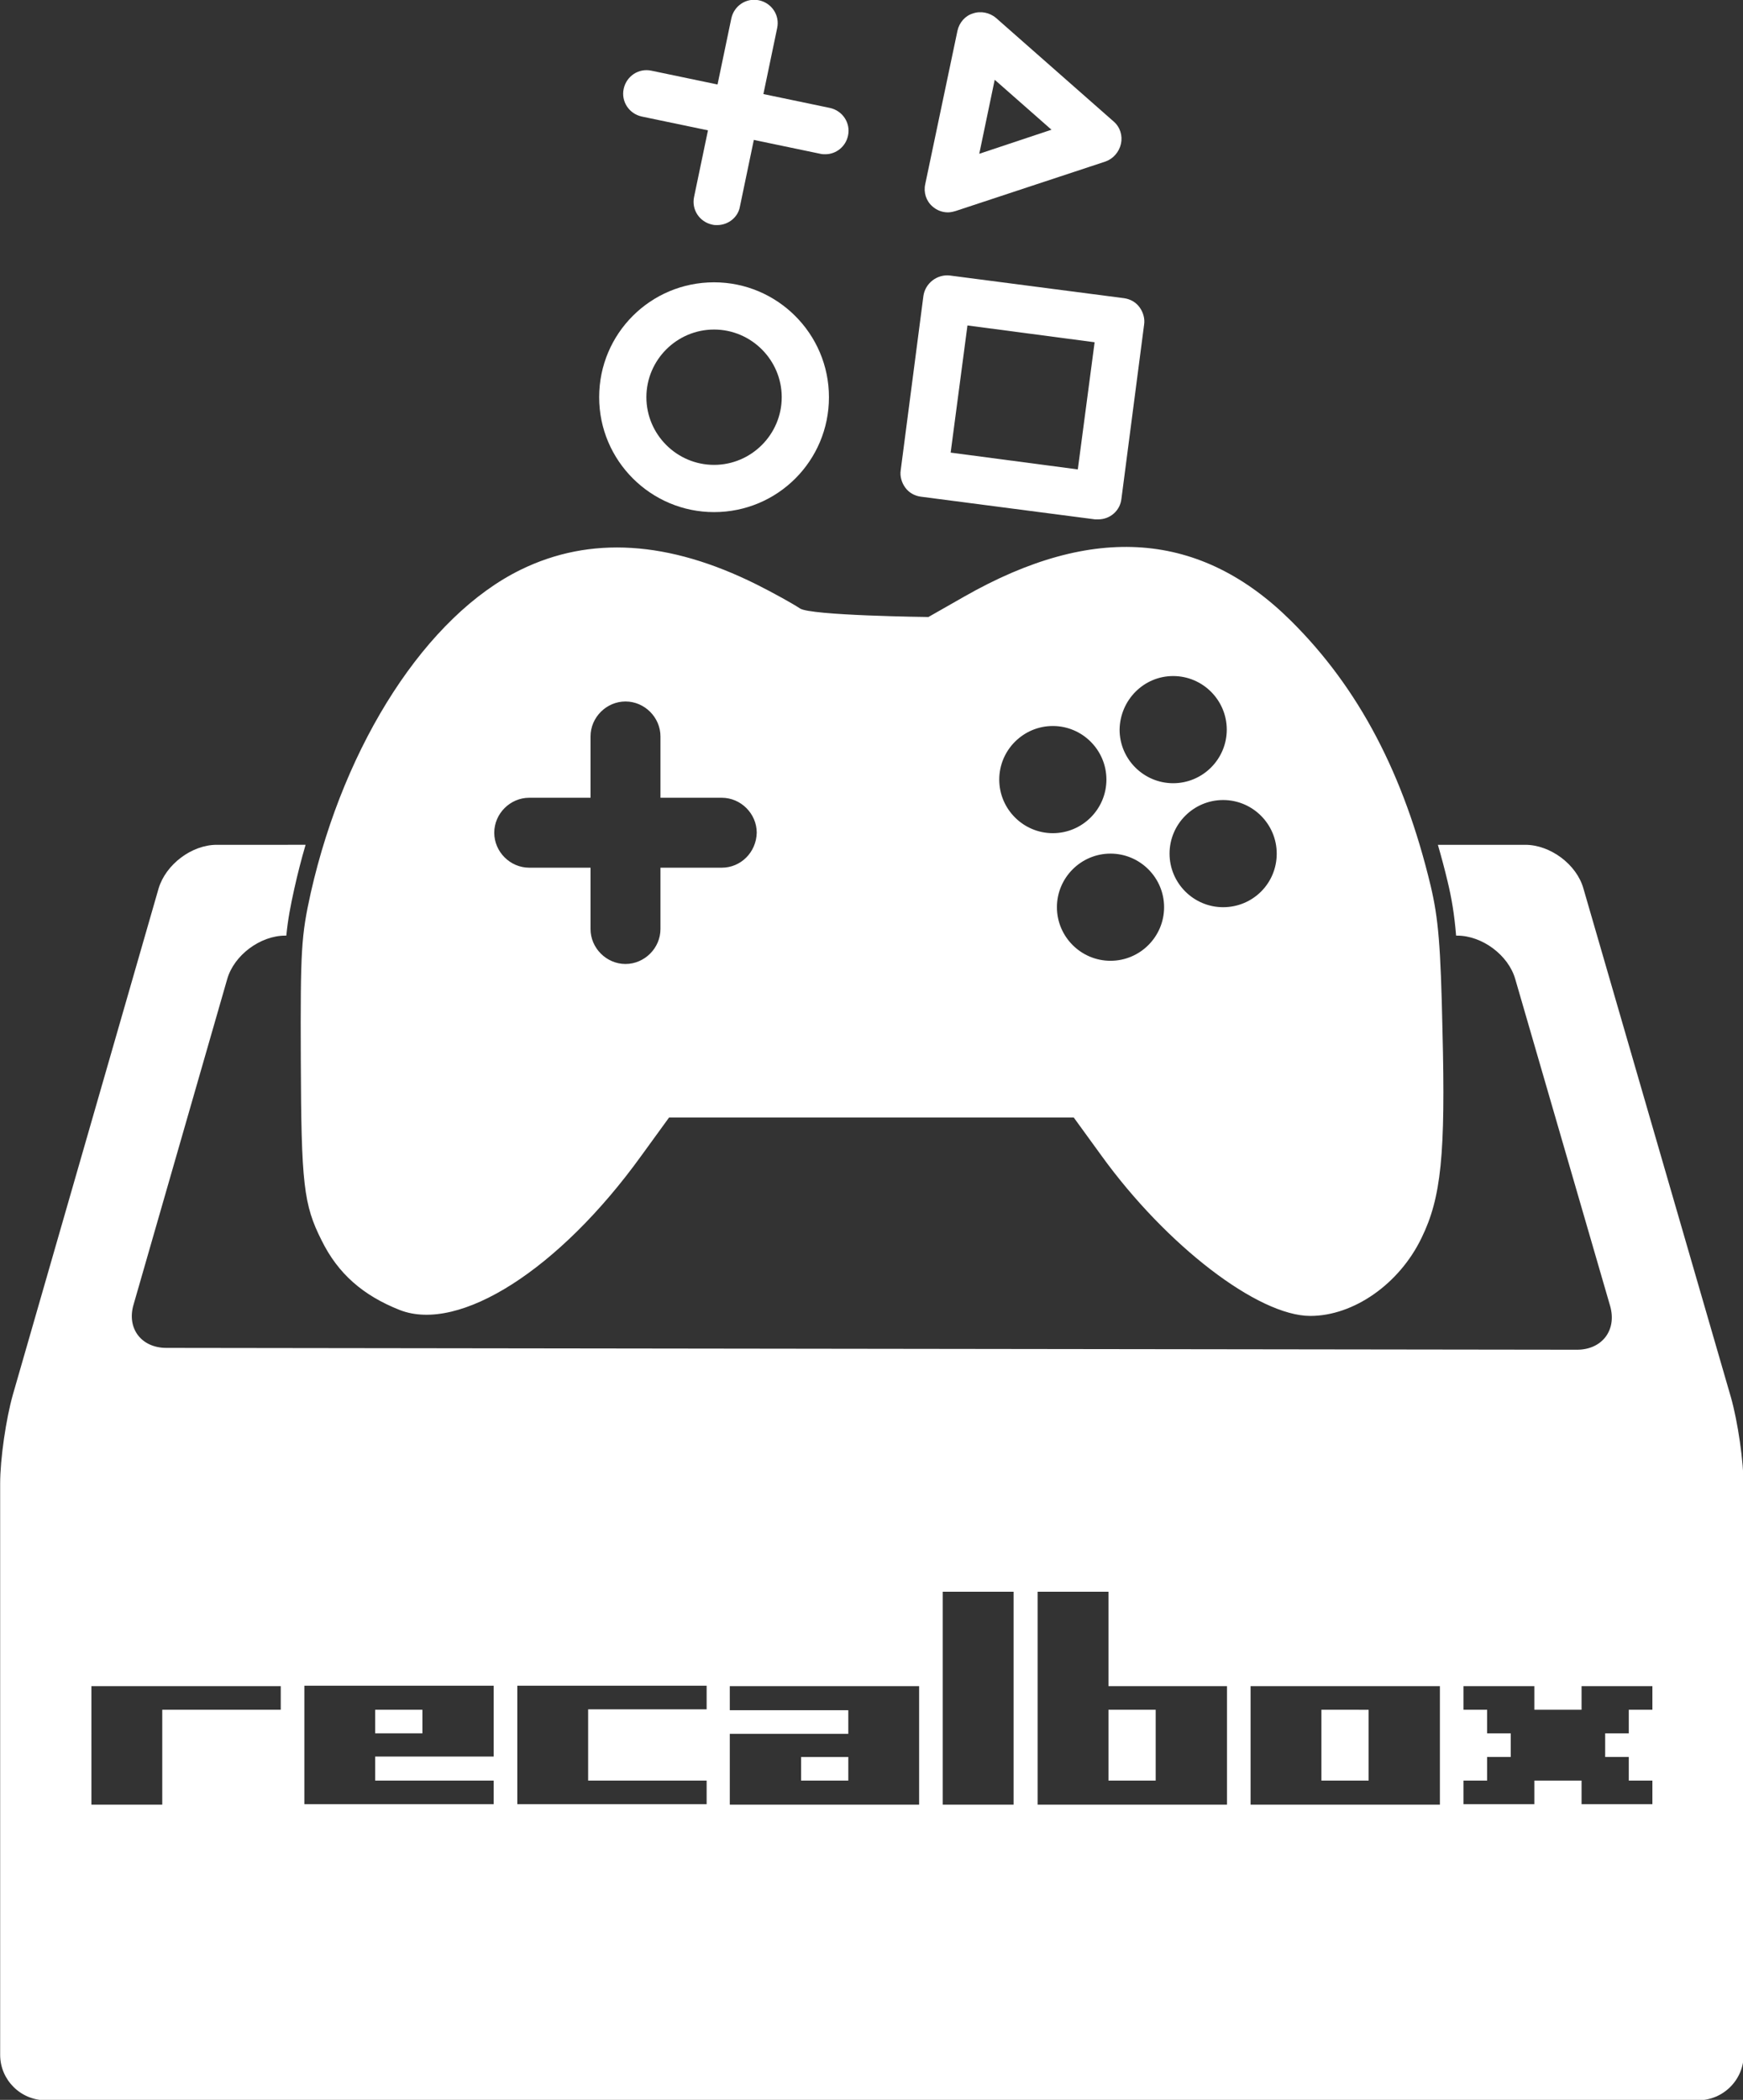 <?xml version="1.0" encoding="UTF-8" standalone="no"?>
<!-- Created with Inkscape (http://www.inkscape.org/) -->

<svg
   xmlns:dc="http://purl.org/dc/elements/1.1/"
   xmlns:cc="http://creativecommons.org/ns#"
   xmlns:rdf="http://www.w3.org/1999/02/22-rdf-syntax-ns#"
   xmlns:svg="http://www.w3.org/2000/svg"
   xmlns="http://www.w3.org/2000/svg"
   xmlns:sodipodi="http://sodipodi.sourceforge.net/DTD/sodipodi-0.dtd"
   xmlns:inkscape="http://www.inkscape.org/namespaces/inkscape"
   width="203.454"
   height="245.107"
   viewBox="0 0 203.454 245.107"
   id="svg3375"
   version="1.1"
   inkscape:version="0.92.4 5da689c313, 2019-01-14"
   sodipodi:docname="splash.svg">
  <rect x="0" y="0" width="203.454" height="245.107" fill="#333333" stroke="none"/>
  <defs
     id="defs3377" />
  <sodipodi:namedview
     id="base"
     pagecolor="#0f0d0f"
     bordercolor="#666666"
     borderopacity="1.0"
     inkscape:pageopacity="0"
     inkscape:pageshadow="2"
     inkscape:zoom="1.4"
     inkscape:cx="-40.793155"
     inkscape:cy="149.69621"
     inkscape:document-units="px"
     inkscape:current-layer="layer1"
     showgrid="false"
     units="px"
     inkscape:window-width="1920"
     inkscape:window-height="1015"
     inkscape:window-x="1920"
     inkscape:window-y="0"
     inkscape:window-maximized="1">
    <inkscape:grid
       type="xygrid"
       id="grid831"
       originx="-98.273"
       originy="-27.447" />
  </sodipodi:namedview>
  <g
     inkscape:label="Calque 1"
     inkscape:groupmode="layer"
     id="layer1"
     transform="translate(-98.273,-779.809)">
    <g
       id="g4379-3"
       transform="matrix(0.361,0,0,0.361,59.304,833.174)">
      <path
         style="fill:#ffffff"
         inkscape:connector-curvature="0"
         id="path9-15"
         d="m 338.831,17.757 c -20.411,0 -37.15,-16.593 -37.15,-37.15 0,-20.557 16.593,-37.15 37.15,-37.15 20.411,0 37.15,16.593 37.15,37.15 0,20.557 -16.593,37.15 -37.15,37.15 z m 0,-59.029 c -12.041,0 -21.879,9.838 -21.879,21.879 0,12.041 9.838,21.879 21.879,21.879 12.041,0 21.879,-9.838 21.879,-21.879 0,-12.041 -9.838,-21.879 -21.879,-21.879 z"
         class="st0" />
      <path
         style="fill:#ffffff"
         inkscape:connector-curvature="0"
         id="path11-7"
         d="m 463.057,20.106 c -0.294,0 -0.734,0 -1.028,0 l -56.386,-7.342 C 403.587,12.471 401.825,11.443 400.65,9.828 399.476,8.212 398.888,6.157 399.182,4.248 l 7.342,-56.386 c 0.587,-4.111 4.405,-7.048 8.517,-6.608 l 56.386,7.342 c 2.056,0.294 3.818,1.322 4.993,2.937 1.175,1.615 1.762,3.671 1.468,5.58 l -7.342,56.386 c -0.441,3.818 -3.671,6.608 -7.489,6.608 z m -47.723,-21.585 41.115,5.433 5.433,-41.115 -41.115,-5.433 z"
         class="st1" />
      <path
         style="fill:#ffffff"
         inkscape:connector-curvature="0"
         id="path13-1"
         d="m 339.859,-75.045 c -0.587,0 -1.028,0 -1.615,-0.147 -4.111,-0.881 -6.755,-4.846 -5.874,-8.957 l 12.041,-57.708 c 0.881,-4.112 4.846,-6.755 8.957,-5.874 4.112,0.881 6.755,4.846 5.874,8.957 l -12.041,57.708 c -0.587,3.524 -3.818,6.02 -7.342,6.02 z"
         class="st2" />
      <path
         style="fill:#ffffff"
         inkscape:connector-curvature="0"
         id="path17-3"
         d="m 374.807,-97.952 c -0.587,0 -1.028,0 -1.615,-0.147 l -57.708,-12.041 c -4.111,-0.881 -6.755,-4.846 -5.874,-8.957 0.881,-4.111 4.846,-6.755 8.957,-5.874 l 57.708,12.041 c 4.111,0.881 6.755,4.846 5.874,8.957 -0.734,3.524 -3.818,6.02 -7.342,6.02 z"
         class="st2" />
      <path
         style="fill:#ffffff"
         inkscape:connector-curvature="0"
         id="path19-0"
         d="m 414.453,-79.157 c -1.909,0 -3.671,-0.734 -4.993,-1.909 -2.056,-1.762 -2.937,-4.552 -2.349,-7.195 l 10.426,-49.632 c 0.587,-2.643 2.496,-4.846 4.993,-5.58 2.496,-0.881 5.433,-0.294 7.489,1.468 l 38.031,33.479 c 2.056,1.762 2.937,4.552 2.349,7.195 -0.587,2.643 -2.496,4.846 -4.993,5.727 l -48.457,16.005 c -1.028,0.294 -1.762,0.441 -2.496,0.441 z m 15.124,-42.877 -4.993,23.935 23.347,-7.782 z"
         class="st3" />
      <path
         style="fill:#ffffff"
         d="m 62.795,226.027 c -6.549,0 -13.335,5.119 -15.24,11.43 L 9.334,370.217 C 7.548,376.527 6,387.004 6,393.553 v 149.787 c 0,6.549 5.358,11.906 11.906,11.906 h 433.402 c 6.549,0 11.908,-5.358 11.908,-11.906 V 394.268 c 0,-6.549 -1.548,-17.025 -3.334,-23.336 L 421.186,237.457 c -1.786,-6.311 -8.692,-11.43 -15.24,-11.43 h -22.918 c 0.913,3.141 1.771,6.347 2.557,9.645 1.065,4.436 1.747,8.467 2.223,14.168 h 0.279 c 6.549,0 13.454,5.119 15.24,11.43 l 24.885,85.729 c 1.786,6.311 -2.143,11.432 -8.691,11.432 L 49.578,357.953 c -6.549,0 -10.477,-5.121 -8.572,-11.432 l 24.527,-85.252 c 1.786,-6.311 8.692,-11.43 15.24,-11.43 h 0.27 c 0.416,-4.245 1.072,-7.696 2.113,-12.383 0.86,-3.872 1.843,-7.685 2.938,-11.43 z M 253.182,421.891 h 18.576 v 55.844 h -18.576 z m 24.887,0 h 18.574 v 24.766 h 31.076 v 31.078 H 278.068 Z M 85.775,446.539 h 49.65 v 18.574 h -31.076 v 6.311 h 31.076 v 6.191 H 85.775 Z m 55.842,0 h 49.65 v 6.191 h -31.076 v 18.693 h 31.076 v 6.191 h -49.65 z m -111.686,0.117 h 49.652 v 6.193 H 48.508 v 24.885 H 29.932 Z m 167.408,0 h 49.65 v 31.078 H 197.34 V 459.158 h 31.076 v -6.191 h -31.076 z m 136.57,0 h 49.65 v 31.078 h -49.65 z m 55.842,0 h 18.574 v 6.193 h 12.383 v -6.193 h 18.574 v 6.193 h -6.191 v 6.191 h -6.191 v 6.191 h 6.191 v 6.191 h 6.191 v 6.191 h -18.574 v -6.191 h -12.383 v 6.191 h -18.574 v -6.191 h 6.191 v -6.191 h 6.191 v -6.191 h -6.191 v -6.191 h -6.191 z m -285.402,6.193 v 6.191 h 12.383 v -6.191 z m 192.293,0 v 18.574 h 12.383 v -18.574 z m 55.842,0 v 18.574 h 12.383 V 452.85 Z M 216.033,465.232 v 6.191 h 12.383 v -6.191 z"
         transform="matrix(1.233,0,0,1.233,100.6,-153.358)"
         id="path21-8"
         inkscape:connector-curvature="0" />
      <path
         style="fill:#ffffff"
         inkscape:connector-curvature="0"
         id="path33-7"
         d="m 574.361,185.3 c -0.587,-27.459 -1.322,-36.122 -3.818,-46.695 -8.664,-36.122 -23.201,-63.875 -45.08,-85.607 C 496.242,23.924 461.442,21.281 419.739,45.069 l -11.6,6.608 c 0,0 -38.325,-0.441 -41.555,-2.79 -2.203,-1.468 -8.517,-4.993 -14.097,-7.782 -28.34,-14.097 -53.743,-15.712 -76.209,-4.699 -30.249,14.831 -56.827,55.799 -67.84,104.403 -3.084,13.95 -3.377,18.355 -3.23,54.037 0.147,40.087 0.881,46.842 6.755,58.442 5.286,10.719 13.362,17.768 25.256,22.466 v 0 c 19.236,7.489 51.541,-13.069 78.118,-49.925 l 8.957,-12.334 H 455.127 l 8.957,12.334 c 20.998,29.074 50.659,51.834 67.546,51.834 13.95,0 28.78,-10.279 35.976,-25.256 6.314,-12.922 7.782,-26.872 6.755,-67.105 z M 341.327,132.732 h -19.823 v 19.823 c 0,6.167 -5.139,11.307 -11.307,11.307 -6.167,0 -11.307,-5.139 -11.307,-11.307 v -19.823 h -19.823 c -6.167,0 -11.307,-5.139 -11.307,-11.307 0,-6.167 5.139,-11.307 11.307,-11.307 h 19.823 V 90.296 c 0,-6.167 5.139,-11.307 11.307,-11.307 6.167,0 11.307,5.139 11.307,11.307 v 19.823 h 19.823 c 6.167,0 11.307,5.139 11.307,11.307 -0.147,6.314 -5.139,11.307 -11.307,11.307 z M 487.285,70.766 c 9.545,0 17.327,7.782 17.327,17.327 0,9.545 -7.782,17.327 -17.327,17.327 -9.545,0 -17.327,-7.782 -17.327,-17.327 0.147,-9.545 7.782,-17.327 17.327,-17.327 z M 431.046,104.245 c 0,-9.545 7.782,-17.327 17.327,-17.327 9.545,0 17.327,7.782 17.327,17.327 0,9.545 -7.782,17.327 -17.327,17.327 -9.545,0 -17.327,-7.782 -17.327,-17.327 z m 35.976,58.589 c -9.545,0 -17.327,-7.782 -17.327,-17.327 0,-9.545 7.782,-17.327 17.327,-17.327 9.545,0 17.327,7.782 17.327,17.327 0,9.545 -7.782,17.327 -17.327,17.327 z m 36.416,-17.327 c -9.545,0 -17.327,-7.782 -17.327,-17.327 0,-9.545 7.782,-17.327 17.327,-17.327 9.545,0 17.327,7.782 17.327,17.327 0,9.691 -7.782,17.327 -17.327,17.327 z"
         class="st4" />
      <g
         transform="matrix(2.075,0,0,2.075,-336.963,-563.554)"
         id="g35-5">
        <path
           style="fill:#d40000"
           d="M 403.4,511.6 Z"
           class="st6"
           inkscape:connector-curvature="0"
           id="path3_1_-1" />
        <path
           style="fill:#d40000"
           d="M 403.4,504.7 Z"
           class="st6"
           inkscape:connector-curvature="0"
           id="path5_1_-3" />
        <path
           style="fill:#d40000"
           d="M 403.4,497.9 Z"
           class="st6"
           inkscape:connector-curvature="0"
           id="path7_1_-7" />
        <path
           style="fill:#d40000"
           d="M 403.4,501.3 Z"
           class="st6"
           inkscape:connector-curvature="0"
           id="path9_1_-9" />
        <path
           style="fill:#d40000"
           d="M 403.4,515 Z"
           class="st6"
           inkscape:connector-curvature="0"
           id="path11_1_-5" />
        <path
           style="fill:#d40000"
           d="M 403.4,508.1 Z"
           class="st6"
           inkscape:connector-curvature="0"
           id="path13_1_-0" />
        <path
           style="fill:#d40000"
           d="M 403.4,494.5 Z"
           class="st6"
           inkscape:connector-curvature="0"
           id="path15_1_-9" />
      </g>
    </g>
  </g>
</svg>

